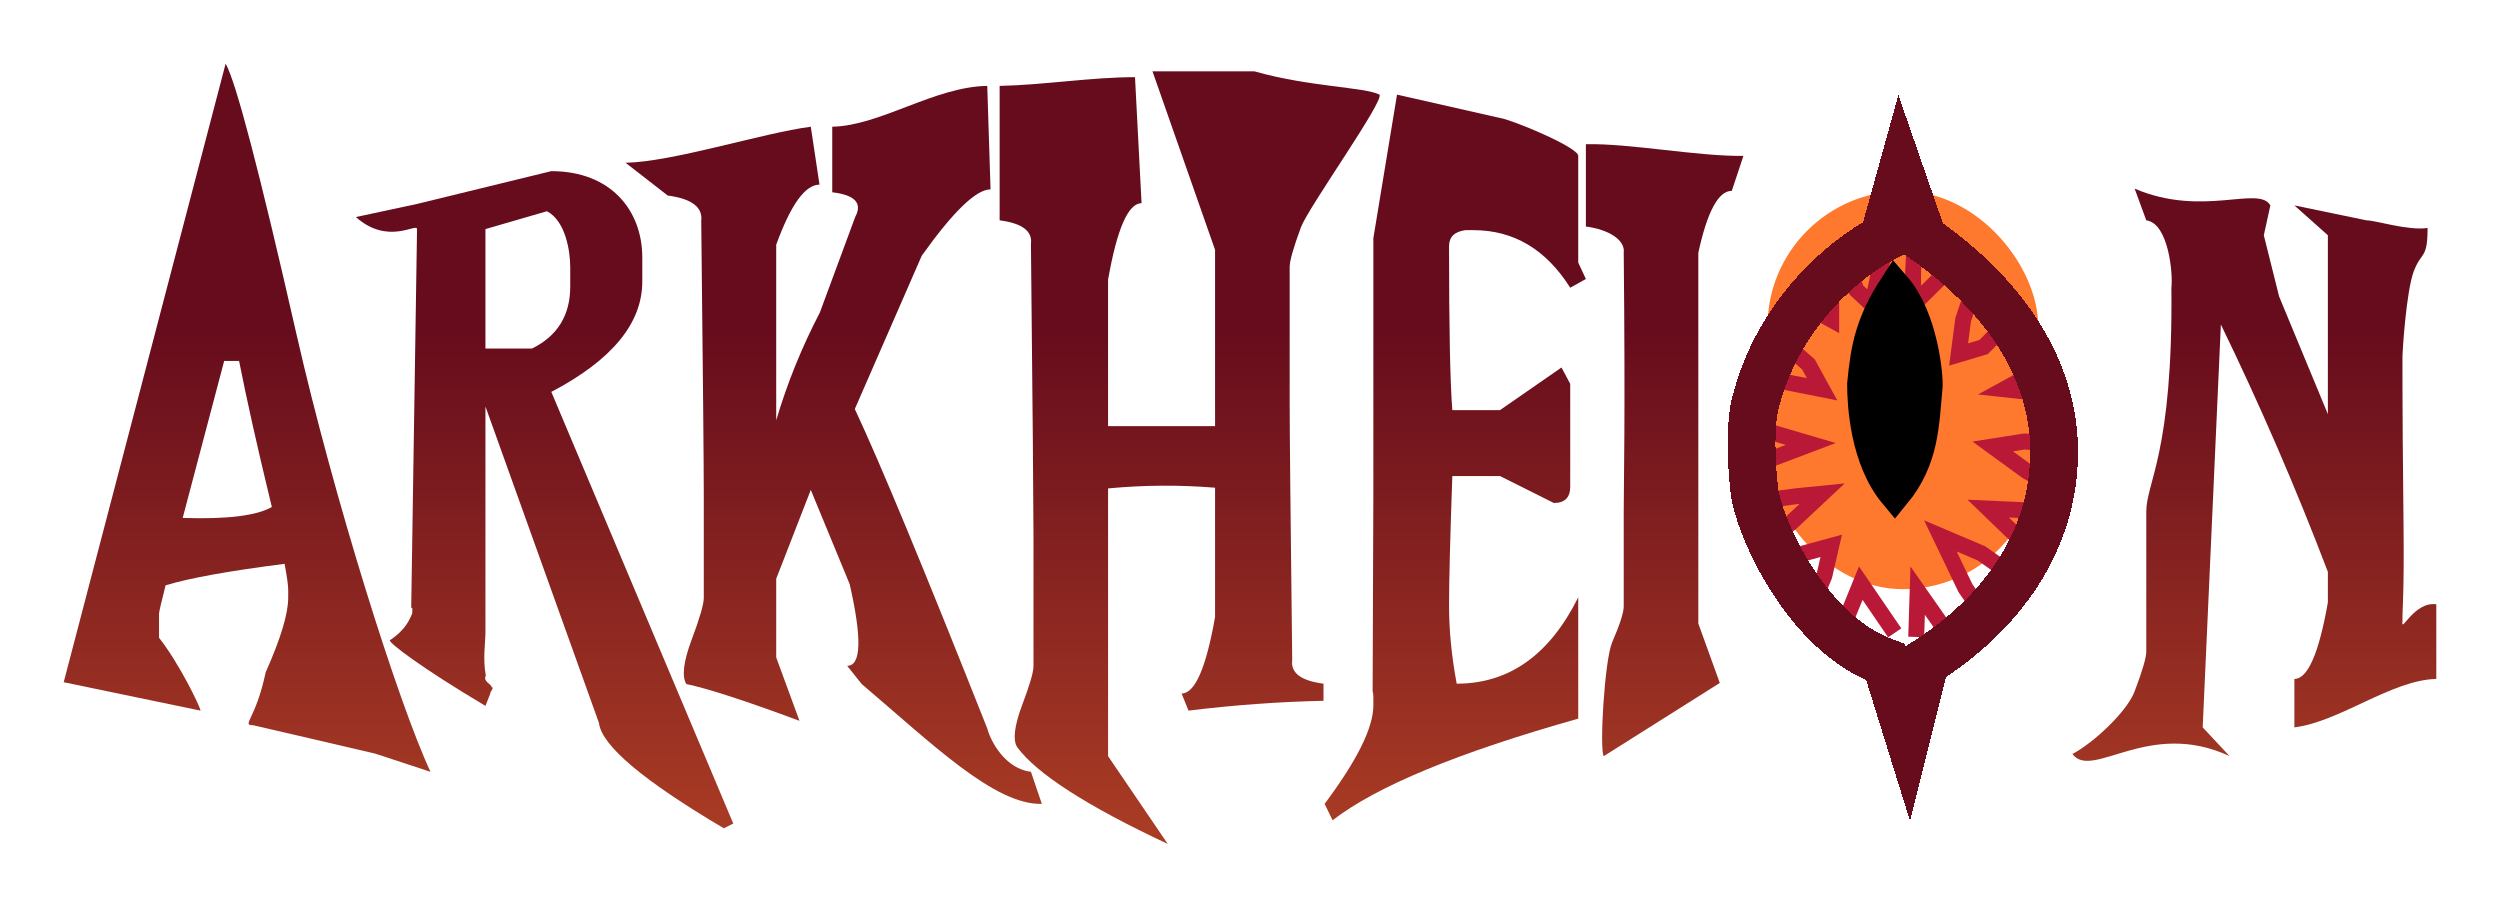 <svg width="157" height="57" viewBox="0 0 157 57" fill="none" xmlns="http://www.w3.org/2000/svg">
<rect x="111" y="12" width="17" height="25" rx="8.5" fill="#FE792D"/>
<g filter="url(#filter0_d_403_197)">
<path d="M115.714 37.43L116.857 34.621L118.988 37.742M114 35.557L114.571 34.153L115 32.28L113.286 32.748L112.429 33.216M111.286 31.655L112.429 30.875L114.429 29.002L112.857 29.158L110.429 29.471M110 27.285L113.714 25.881L110 24.788M110.429 21.198L111.286 21.823L114.429 22.447L113.571 20.886L111.429 19.013M112.714 16.828L115 18.077V17.14L114.143 15.424M115.714 13.608L116.571 16.204L117.571 17.14L118 15.111L119.157 11M120.338 11.307L120.143 15.111V17.14L123.143 14.175M124.286 15.111L123.286 18.077L123 20.262L124.571 19.794L126.571 17.765M128.714 20.886L125.857 22.447L128.714 22.759M129 25.881L127.143 25.725L125.143 26.037L127.286 27.598L128.714 28.378M128.286 30.095L124.857 29.939L127.286 32.28M126.429 34.153L124.429 32.748L121.857 31.655L123.429 34.933L124.286 36.182M122.286 37.742L120.429 35.089L120.338 38" stroke="#B91836"/>
</g>
<g filter="url(#filter1_d_403_197)">
<path d="M118.278 10.957C115.942 12.174 111.543 15.674 110.169 21.609C110.169 21.609 109.789 23.283 110.169 26.783C110.398 28.898 113.33 35.761 118.416 37.587L119.79 42L120.89 37.587C125.701 34.544 129 29.978 129 24.348C129 20.829 127.488 15.674 120.753 10.957L119.378 7L118.278 10.957Z" stroke="#670C1D" stroke-width="3" shape-rendering="crispEdges"/>
</g>
<g filter="url(#filter2_f_403_197)">
<path d="M118.997 31C120.773 28.833 120.773 26.667 120.995 24.279C121.045 23.741 120.746 20.012 118.997 18C117.516 20.294 117.222 21.803 117 24.125C117 25.363 117.175 28.818 118.997 31Z" fill="black"/>
<path d="M118.997 31C120.773 28.833 120.773 26.667 120.995 24.279C121.045 23.741 120.746 20.012 118.997 18C117.516 20.294 117.222 21.803 117 24.125C117 25.363 117.175 28.818 118.997 31Z" stroke="black" stroke-width="2"/>
</g>
<g filter="url(#filter3_f_403_197)">
<path d="M117 21C117 19.895 117.895 19 119 19C120.105 19 121 19.895 121 21V28C121 29.105 120.105 30 119 30C117.895 30 117 29.105 117 28V21Z" fill="black"/>
</g>
<g filter="url(#filter4_d_403_197)">
<path d="M15.072 27.84L14.912 27.177C14.12 23.898 13.487 21.061 13.015 18.667H12.078C10.996 22.739 10.128 26.025 9.473 28.526C12.246 28.618 14.112 28.389 15.072 27.84ZM8.399 32.758C8.125 33.841 7.987 34.436 7.987 34.542V36.052C9.267 37.669 10.593 40.429 10.593 40.627L2 38.843L12.169 0C12.809 1.098 14.295 6.771 16.626 17.02C18.957 27.253 23.009 40.139 25.036 44.471L21.562 43.327L17.54 42.389L13.883 41.542C13.152 41.542 14.066 41.176 14.683 38.225C15.628 36.106 16.1 34.542 16.1 33.536V33.056C16.1 32.766 16.024 32.217 15.872 31.409C12.398 31.851 9.907 32.301 8.399 32.758Z" fill="url(#paint0_linear_403_197)"/>
<path d="M23.87 34.565C23.885 34.535 23.893 34.504 23.893 34.474V34.176H23.824L24.19 10.386C24.19 9.974 22.362 11.43 20.351 9.631L24.19 8.807L32.623 6.748C36.371 6.748 38.336 9.227 38.336 12.17V13.68C38.336 16.303 36.431 18.613 32.623 20.611L44.049 47.719L43.455 48.016C38.397 45.027 35.784 42.824 35.616 41.405L28.486 21.526V35.686C28.486 36.403 28.311 37.333 28.509 38.431C28.311 38.813 28.875 38.95 28.875 39.163C29.073 39.163 28.783 39.392 28.783 39.575L28.486 40.33C24.434 37.92 22.476 36.411 22.476 36.212C23.543 35.511 23.748 34.809 23.87 34.565ZM28.486 10.386V17.889H31.412C33.011 17.096 33.811 15.8 33.811 14V12.788C33.811 11.812 33.537 9.89 32.349 9.265L28.486 10.386Z" fill="url(#paint1_linear_403_197)"/>
<path d="M46.746 32.346V37.288L48.208 41.268C44.796 40.002 42.426 39.232 41.101 38.958C40.812 38.485 40.918 37.57 41.421 36.212C41.939 34.84 42.198 33.948 42.198 33.536V27.245C42.198 25.262 42.145 19.475 42.038 9.882C42.145 9.013 41.444 8.479 39.936 8.281L37.285 6.222C40.286 6.161 45.885 4.354 48.917 3.958L49.465 7.595C48.566 7.595 47.66 8.853 46.746 11.369V22.395C47.431 20.077 48.345 17.82 49.488 15.624C50.158 13.809 50.897 11.812 51.705 9.631C52.177 8.761 51.697 8.243 50.265 8.075V3.958C53.282 3.897 56.694 1.441 60 1.395L60.206 7.892C59.307 7.892 57.867 9.28 55.887 12.056L51.682 21.686C53.251 25.026 56.024 31.713 60 41.748C60.229 42.602 61.143 44.272 62.743 44.471L63.428 46.484C60.457 46.56 56.534 42.709 52.116 38.958L51.202 37.814C52.086 37.814 52.139 36.106 51.362 32.69L48.917 26.765L46.746 32.346Z" fill="url(#paint2_linear_403_197)"/>
<path d="M67.587 26.673V43.487L71.335 49C66.262 46.621 63.108 44.593 61.874 42.915C61.6 42.473 61.699 41.611 62.171 40.33C62.659 39.049 62.903 38.218 62.903 37.837V29.67C62.903 27.809 62.849 21.694 62.743 11.323C62.849 10.515 62.194 10.02 60.777 9.837V1.395C63.581 1.334 66.536 0.846 69.278 0.846L69.69 8.761C68.852 8.761 68.151 10.363 67.587 13.565V22.761H74.306V11.69L70.376 0.48H76.774C80.248 1.464 83.699 1.464 84.636 1.944C84.91 2.387 80.187 8.99 79.699 10.271C79.227 11.552 78.991 12.383 78.991 12.765V21.16C78.991 23.021 79.044 28.45 79.151 37.448C79.044 38.256 79.699 38.752 81.116 38.935V40.01C78.313 40.071 75.487 40.277 72.638 40.627L72.204 39.552C73.042 39.552 73.742 37.951 74.306 34.748V26.628C72.067 26.445 69.827 26.46 67.587 26.673Z" fill="url(#paint3_linear_403_197)"/>
<path d="M97.113 41.131C89.587 43.251 84.445 45.378 81.688 47.513L81.185 46.484C83.226 43.754 84.247 41.695 84.247 40.307V39.781C84.247 39.629 84.232 39.507 84.201 39.415L84.247 26.902V10.957L85.733 1.944L92.2 3.409C92.901 3.5 97.113 5.239 97.113 5.788V12.49L97.593 13.52L96.61 14.069C95.087 11.659 93.061 10.454 90.532 10.454H90.029C89.343 10.546 89 10.881 89 11.461C89 16.616 89.069 20.047 89.206 21.755H92.2L96.062 19.078L96.61 20.108V26.559C96.61 27.245 96.268 27.588 95.582 27.588L92.2 25.895H89.206C89.069 29.784 89 32.499 89 34.039C89 35.58 89.16 37.211 89.48 38.935C92.771 38.935 95.315 37.127 97.113 33.513V41.131Z" fill="url(#paint4_linear_403_197)"/>
<path d="M98.713 43.487C98.439 43.045 98.766 37.478 99.239 36.35C99.726 35.221 99.97 34.466 99.97 34.085V28.206C99.97 26.345 100.076 22.395 99.97 11.873C100.076 11.064 99.01 10.409 97.593 10.226V5.056C100.396 4.995 104.639 5.833 107.488 5.788L106.757 7.984C105.919 7.984 105.218 9.28 104.655 11.873V35.16L106.003 38.889L98.713 43.487Z" fill="url(#paint5_linear_403_197)"/>
<path d="M137.471 16.379L136.329 41.68L138.02 43.487C132.946 41.108 129.381 45.027 128.147 43.35C129.427 42.686 131.583 40.696 132.055 39.415C132.543 38.134 132.786 37.303 132.786 36.922V28.137C132.786 26.277 134.47 24.439 134.363 14.069C134.47 13.26 134.203 10.02 132.786 9.837L132.055 7.846C136.329 9.676 139.848 7.618 140.579 8.899L140.168 10.774L141.128 14.618L144.19 22.006V10.774L142.087 8.899L146.612 9.837C147.206 9.837 149.217 10.5 150.452 10.317C150.452 12.307 150.071 11.758 149.583 13.039C149.111 14.32 148.875 18.034 148.875 18.415V20.245C148.875 21.831 148.898 24.767 148.943 29.052C148.989 33.322 148.859 34.306 148.875 35.023C148.768 35.831 149.583 33.765 151 33.948V38.637C148.197 38.698 144.936 41.329 142.087 41.68V38.637C142.925 38.637 143.626 37.036 144.19 33.833V31.912C142.179 26.635 139.939 21.457 137.471 16.379Z" fill="url(#paint6_linear_403_197)"/>
</g>
<defs>
<filter id="filter0_d_403_197" x="104.823" y="7.865" width="29.219" height="37.165" filterUnits="userSpaceOnUse" color-interpolation-filters="sRGB">
<feFlood flood-opacity="0" result="BackgroundImageFix"/>
<feColorMatrix in="SourceAlpha" type="matrix" values="0 0 0 0 0 0 0 0 0 0 0 0 0 0 0 0 0 0 127 0" result="hardAlpha"/>
<feOffset dy="2"/>
<feGaussianBlur stdDeviation="2.5"/>
<feComposite in2="hardAlpha" operator="out"/>
<feColorMatrix type="matrix" values="0 0 0 0 0 0 0 0 0 0 0 0 0 0 0 0 0 0 0.25 0"/>
<feBlend mode="normal" in2="BackgroundImageFix" result="effect1_dropShadow_403_197"/>
<feBlend mode="normal" in="SourceGraphic" in2="effect1_dropShadow_403_197" result="shape"/>
</filter>
<filter id="filter1_d_403_197" x="104.5" y="1.971" width="30" height="53.588" filterUnits="userSpaceOnUse" color-interpolation-filters="sRGB">
<feFlood flood-opacity="0" result="BackgroundImageFix"/>
<feColorMatrix in="SourceAlpha" type="matrix" values="0 0 0 0 0 0 0 0 0 0 0 0 0 0 0 0 0 0 127 0" result="hardAlpha"/>
<feOffset dy="4"/>
<feGaussianBlur stdDeviation="2"/>
<feComposite in2="hardAlpha" operator="out"/>
<feColorMatrix type="matrix" values="0 0 0 0 0 0 0 0 0 0 0 0 0 0 0 0 0 0 0.25 0"/>
<feBlend mode="normal" in2="BackgroundImageFix" result="effect1_dropShadow_403_197"/>
<feBlend mode="normal" in="SourceGraphic" in2="effect1_dropShadow_403_197" result="shape"/>
</filter>
<filter id="filter2_f_403_197" x="115.6" y="15.939" width="6.8" height="17.029" filterUnits="userSpaceOnUse" color-interpolation-filters="sRGB">
<feFlood flood-opacity="0" result="BackgroundImageFix"/>
<feBlend mode="normal" in="SourceGraphic" in2="BackgroundImageFix" result="shape"/>
<feGaussianBlur stdDeviation="0.2" result="effect1_foregroundBlur_403_197"/>
</filter>
<filter id="filter3_f_403_197" x="116.6" y="18.6" width="4.8" height="11.8" filterUnits="userSpaceOnUse" color-interpolation-filters="sRGB">
<feFlood flood-opacity="0" result="BackgroundImageFix"/>
<feBlend mode="normal" in="SourceGraphic" in2="BackgroundImageFix" result="shape"/>
<feGaussianBlur stdDeviation="0.2" result="effect1_foregroundBlur_403_197"/>
</filter>
<filter id="filter4_d_403_197" x="0.1" y="0" width="156.8" height="56.9" filterUnits="userSpaceOnUse" color-interpolation-filters="sRGB">
<feFlood flood-opacity="0" result="BackgroundImageFix"/>
<feColorMatrix in="SourceAlpha" type="matrix" values="0 0 0 0 0 0 0 0 0 0 0 0 0 0 0 0 0 0 127 0" result="hardAlpha"/>
<feOffset dx="2" dy="4"/>
<feGaussianBlur stdDeviation="1.95"/>
<feComposite in2="hardAlpha" operator="out"/>
<feColorMatrix type="matrix" values="0 0 0 0 0 0 0 0 0 0 0 0 0 0 0 0 0 0 0.5 0"/>
<feBlend mode="normal" in2="BackgroundImageFix" result="effect1_dropShadow_403_197"/>
<feBlend mode="normal" in="SourceGraphic" in2="effect1_dropShadow_403_197" result="shape"/>
</filter>
<linearGradient id="paint0_linear_403_197" x1="-1143.91" y1="16.722" x2="-1143.91" y2="88.758" gradientUnits="userSpaceOnUse">
<stop stop-color="#670C1D"/>
<stop offset="1" stop-color="#FE792D"/>
</linearGradient>
<linearGradient id="paint1_linear_403_197" x1="-1143.91" y1="16.722" x2="-1143.91" y2="88.758" gradientUnits="userSpaceOnUse">
<stop stop-color="#670C1D"/>
<stop offset="1" stop-color="#FE792D"/>
</linearGradient>
<linearGradient id="paint2_linear_403_197" x1="-1143.91" y1="16.722" x2="-1143.91" y2="88.758" gradientUnits="userSpaceOnUse">
<stop stop-color="#670C1D"/>
<stop offset="1" stop-color="#FE792D"/>
</linearGradient>
<linearGradient id="paint3_linear_403_197" x1="-1143.91" y1="16.722" x2="-1143.91" y2="88.758" gradientUnits="userSpaceOnUse">
<stop stop-color="#670C1D"/>
<stop offset="1" stop-color="#FE792D"/>
</linearGradient>
<linearGradient id="paint4_linear_403_197" x1="-1143.91" y1="16.722" x2="-1143.91" y2="88.758" gradientUnits="userSpaceOnUse">
<stop stop-color="#670C1D"/>
<stop offset="1" stop-color="#FE792D"/>
</linearGradient>
<linearGradient id="paint5_linear_403_197" x1="-1143.91" y1="16.722" x2="-1143.91" y2="88.758" gradientUnits="userSpaceOnUse">
<stop stop-color="#670C1D"/>
<stop offset="1" stop-color="#FE792D"/>
</linearGradient>
<linearGradient id="paint6_linear_403_197" x1="-1143.91" y1="16.722" x2="-1143.91" y2="88.758" gradientUnits="userSpaceOnUse">
<stop stop-color="#670C1D"/>
<stop offset="1" stop-color="#FE792D"/>
</linearGradient>
</defs>
</svg>
